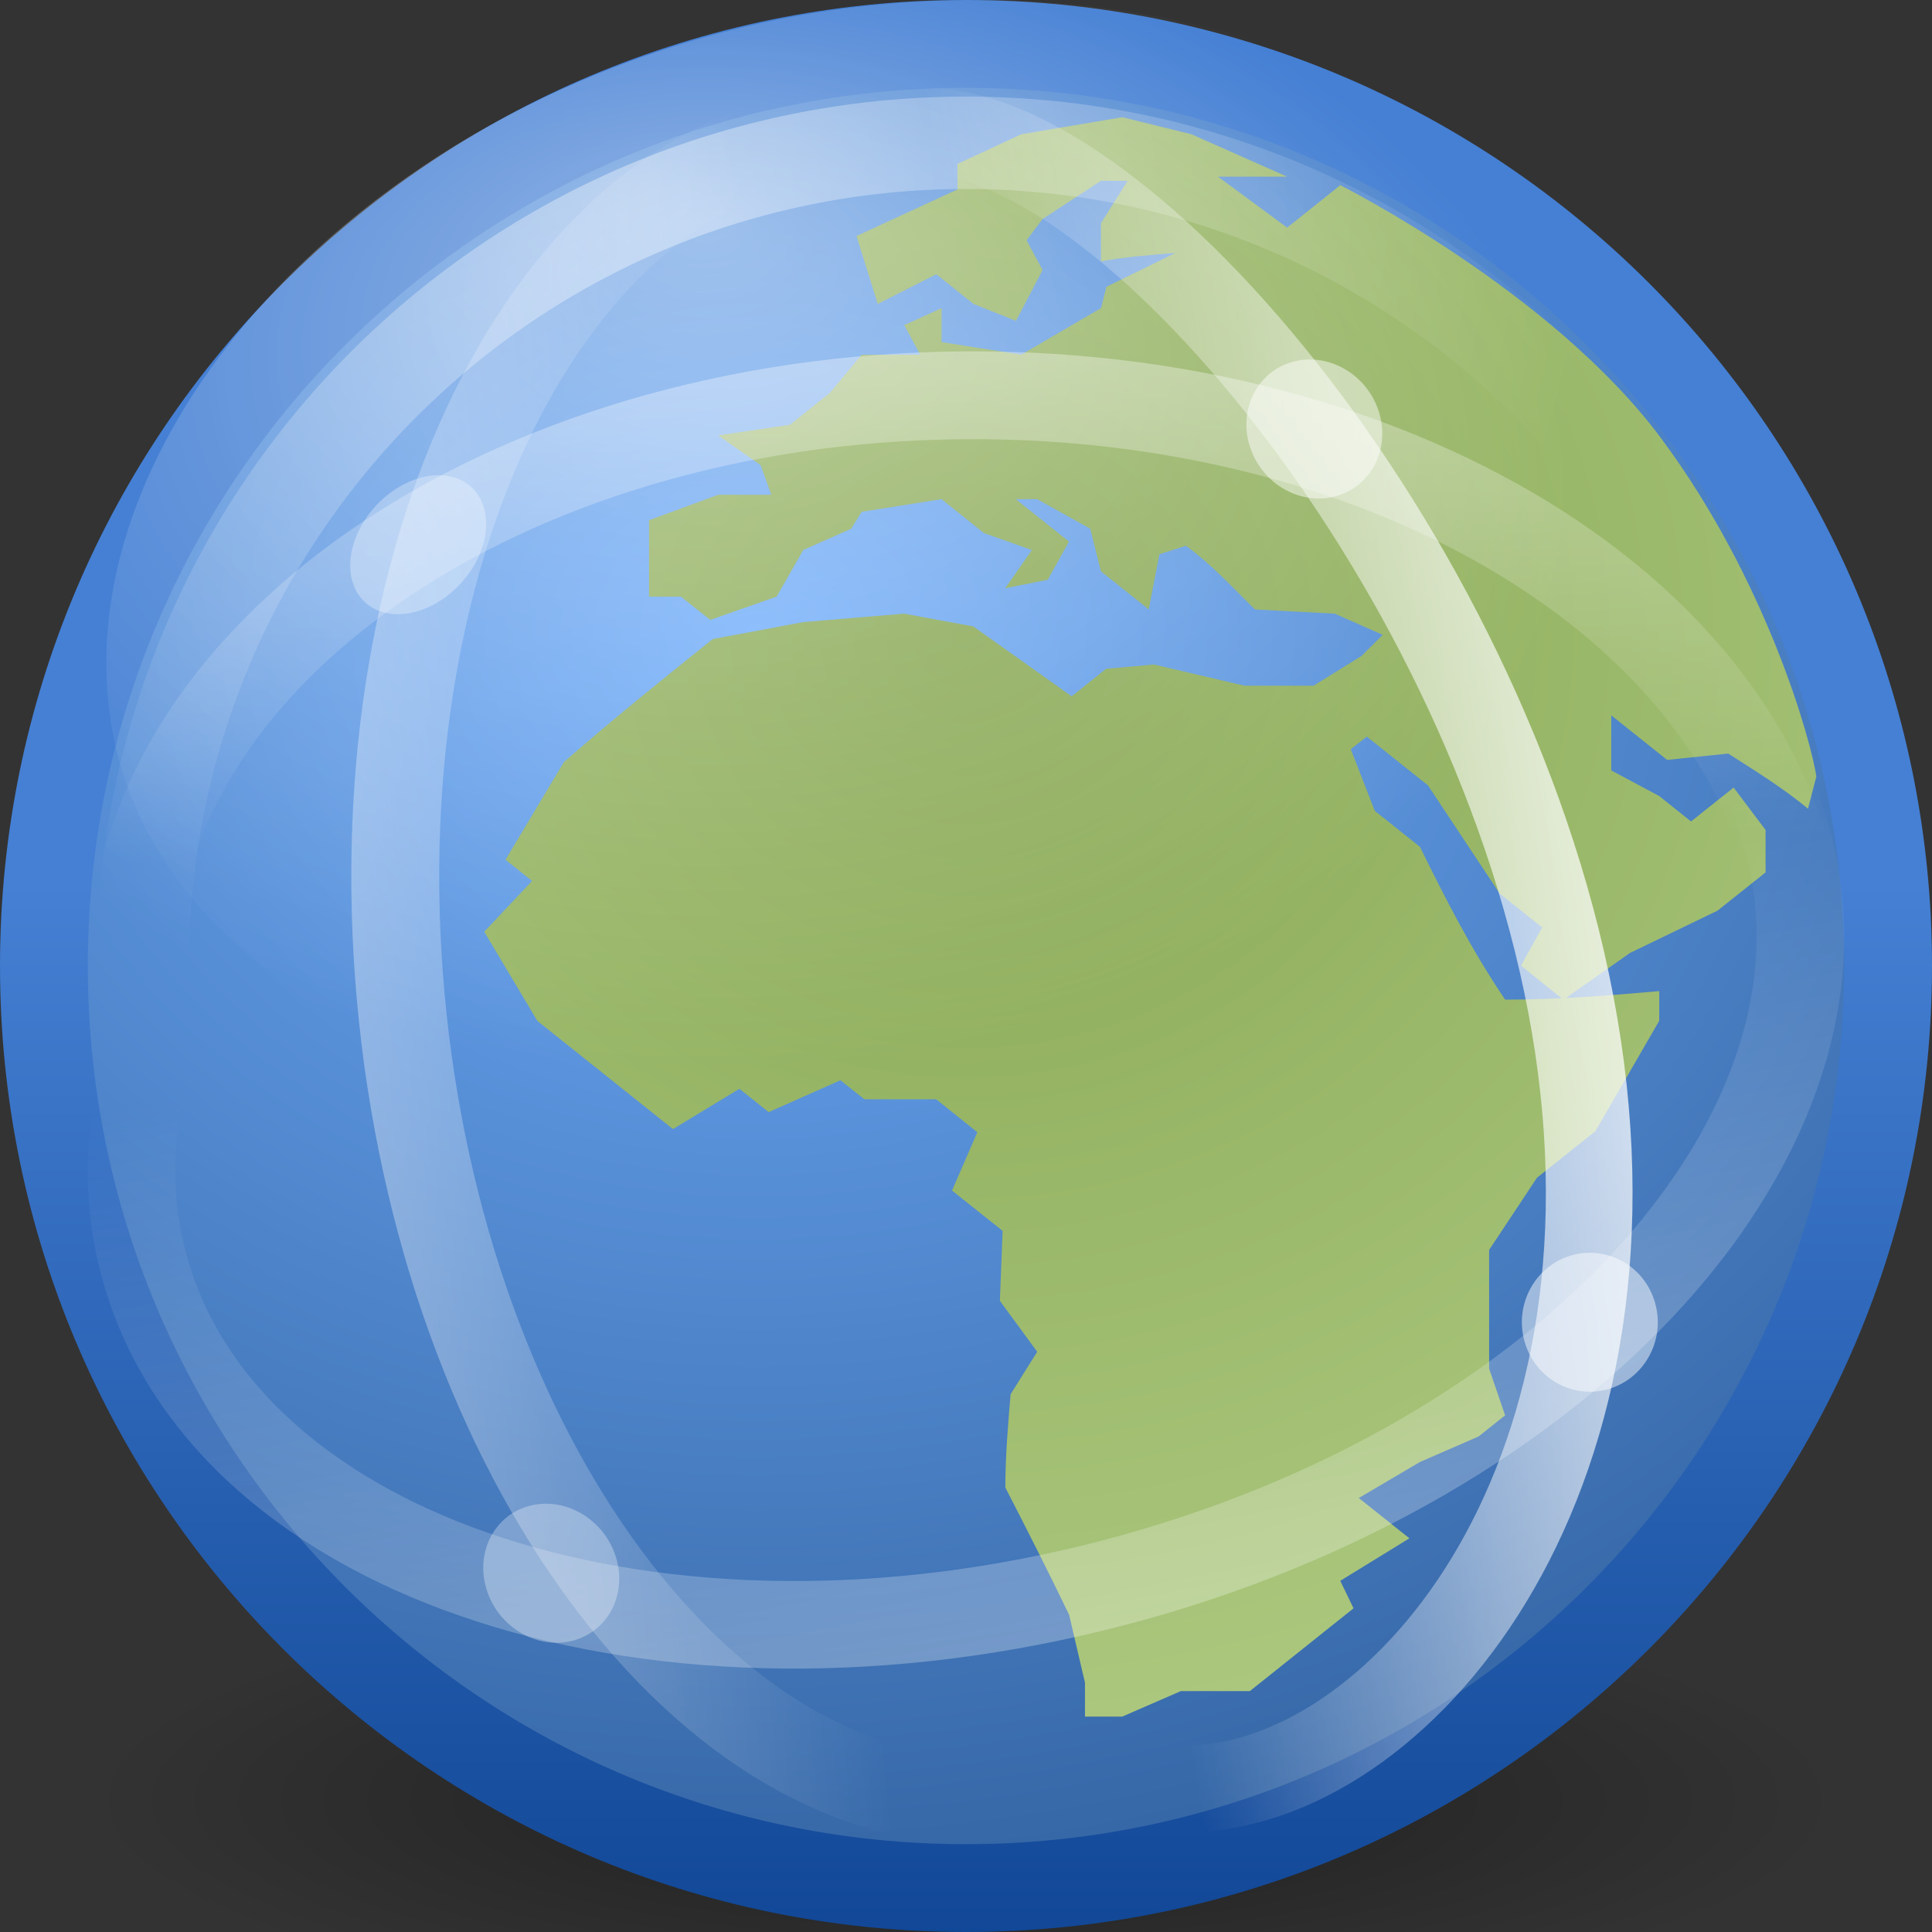 <?xml version="1.0" encoding="UTF-8" standalone="no"?>
<!-- Created with Inkscape (http://www.inkscape.org/) -->
<svg id="svg11300" xmlns="http://www.w3.org/2000/svg" height="22" width="22" version="1.0" xmlns:xlink="http://www.w3.org/1999/xlink">
 <rect width="100%" height="100%" fill="#333333" stroke="none"/>
 <defs id="defs3">
  <linearGradient id="linearGradient3156">
   <stop id="stop3158" style="stop-color:#fff" offset="0"/>
   <stop id="stop3160" style="stop-color:#fff;stop-opacity:0" offset="1"/>
  </linearGradient>
  <linearGradient id="linearGradient5575" y2="24.654" xlink:href="#linearGradient3156" gradientUnits="userSpaceOnUse" x2="29.725" gradientTransform="matrix(-.081 -.539 .245 .008 8.367 28.1)" y1="55.647" x1="30.502"/>
  <linearGradient id="linearGradient5577" y2="20.664" xlink:href="#linearGradient3156" gradientUnits="userSpaceOnUse" x2="28.29" gradientTransform="matrix(-.049 -.542 .339 -.019 3.655 28.93)" y1="-2.31" x1="28.221"/>
  <linearGradient id="linearGradient5579" y2="20.664" xlink:href="#linearGradient3156" gradientUnits="userSpaceOnUse" x2="28.29" gradientTransform="matrix(.543 -.003 .001 .371 -4.484 4.09)" y1="-.815" x1="27.889"/>
  <linearGradient id="linearGradient5581" y2="20.664" xlink:href="#linearGradient3156" gradientUnits="userSpaceOnUse" x2="28.29" gradientTransform="matrix(.534 -.14 .097 .344 -6.573 9.656)" y1="61.853" x1="24.335"/>
  <radialGradient id="radialGradient5863" gradientUnits="userSpaceOnUse" cy="4.625" cx="62.625" gradientTransform="matrix(.941 0 0 .235 -47.941 21.412)" r="10.625">
   <stop id="stop8840" offset="0"/>
   <stop id="stop8842" style="stop-opacity:0" offset="1"/>
  </radialGradient>
  <radialGradient id="radialGradient5552" fy="6.883" xlink:href="#linearGradient3156" gradientUnits="userSpaceOnUse" cy="13.344" cx="21.419" gradientTransform="matrix(.707 0 0 .471 -7.099 1.293)" r="14"/>
  <radialGradient id="radialGradient5555" xlink:href="#linearGradient3156" gradientUnits="userSpaceOnUse" cy="33" cx="102.75" gradientTransform="matrix(1.199 0 0 1.1 -115.8 -32.1)" r="9"/>
  <radialGradient id="radialGradient5558" gradientUnits="userSpaceOnUse" cy="7.755" cx="11.035" gradientTransform="matrix(1.744 -.103 .096 1.616 -8.957 -2.138)" r="8.134">
   <stop id="stop8920" style="stop-color:#87A752" offset="0"/>
   <stop id="stop8922" style="stop-color:#ADC980" offset="1"/>
  </radialGradient>
  <radialGradient id="radialGradient5564" gradientUnits="userSpaceOnUse" cy="16.441" cx="20.143" gradientTransform="matrix(.799 -.003 .002 .647 -7.5 -1.371)" r="22.464">
   <stop id="stop4105" style="stop-color:#70adfb" offset="0"/>
   <stop id="stop4107" style="stop-color:#3465a4" offset="1"/>
  </radialGradient>
  <linearGradient id="linearGradient5566" y2="51" gradientUnits="userSpaceOnUse" x2="106" gradientTransform="matrix(1.105 0 0 1.105 -106.08 -32.286)" y1="40.125" x1="106">
   <stop id="stop6495" style="stop-color:#4580d4" offset="0"/>
   <stop id="stop6497" style="stop-color:#114796" offset="1"/>
  </linearGradient>
 </defs>
 <g id="g6339" transform="translate(0,-2)">
  <path id="path6401" style="opacity:.4;fill-rule:evenodd;enable-background:new;fill:url(#radialGradient5863)" d="m21 22.5c0 1.381-4.477 2.5-10 2.5-5.523 0-10-1.119-10-2.5s4.477-2.5 10-2.5 10 1.119 10 2.5z"/>
  <path id="path6653" style="stroke-linejoin:round;stroke:url(#linearGradient5566);stroke-linecap:round;fill:url(#radialGradient5564)" d="m21.5 13c0 5.796-4.704 10.5-10.5 10.5s-10.5-4.704-10.5-10.5c0-5.796 4.704-10.5 10.5-10.5s10.5 4.704 10.5 10.5z"/>
  <path id="path6657" style="fill:url(#radialGradient5558)" d="m20.682 10.847-0.094 0.362c-0.278-0.231-0.591-0.425-0.908-0.628l-0.696 0.072-0.636-0.507v0.627l0.545 0.291 0.363 0.29 0.485-0.386c0.122 0.161 0.242 0.322 0.364 0.483v0.483l-0.546 0.435-0.999 0.483-0.756 0.532-0.485-0.388 0.242-0.435-0.484-0.386-0.817-1.232-0.696-0.555-0.182 0.144 0.273 0.701 0.514 0.41c0.294 0.597 0.584 1.168 0.97 1.74 0.598 0 1.161-0.045 1.755-0.097v0.338l-0.726 1.256-0.666 0.531-0.545 0.822v1.352l0.182 0.532-0.303 0.241-0.667 0.29-0.696 0.41 0.576 0.459-0.787 0.484 0.151 0.313-1.181 0.943h-0.786l-0.666 0.29h-0.425v-0.386l-0.181-0.774c-0.234-0.485-0.478-0.967-0.726-1.448 0-0.355 0.03-0.708 0.06-1.063l0.303-0.483-0.425-0.58 0.031-0.797-0.576-0.459 0.288-0.664-0.468-0.375h-0.818l-0.273-0.217-0.817 0.363-0.333-0.266-0.757 0.459c-0.514-0.411-1.029-0.822-1.544-1.232l-0.605-1.015 0.545-0.579-0.303-0.241 0.665-1.112c0.547-0.479 1.118-0.939 1.695-1.401l1.03-0.193 1.15-0.096 0.787 0.145 1.12 0.796 0.394-0.314 0.544-0.048 1.03 0.241h0.787l0.545-0.338 0.242-0.241-0.546-0.241-0.908-0.048c-0.252-0.246-0.486-0.506-0.786-0.725l-0.303 0.096-0.121 0.628-0.545-0.434-0.121-0.484-0.605-0.337h-0.243l0.606 0.483-0.242 0.435-0.484 0.096 0.303-0.435-0.546-0.193-0.483-0.386-0.909 0.144-0.12 0.193-0.545 0.242-0.303 0.531-0.756 0.265-0.334-0.265h-0.363v-0.87l0.787-0.29h0.605l-0.122-0.338-0.483-0.338 0.817-0.121 0.454-0.362 0.363-0.435h0.667l-0.182-0.338 0.425-0.193v0.386l0.908 0.144 0.908-0.531 0.061-0.242 0.786-0.386c-0.285 0.025-0.569 0.043-0.848 0.097v-0.435l0.303-0.483h-0.303l-0.665 0.435-0.182 0.242 0.182 0.339-0.303 0.579-0.484-0.193-0.423-0.338-0.667 0.338-0.242-0.773 1.15-0.531v-0.29l0.727-0.338 1.15-0.194 0.787 0.194 1.09 0.483h-0.787l0.787 0.58 0.605-0.483s2.408 1.208 3.652 2.88c1.21 1.626 1.717 3.475 1.77 3.859z"/>
  <path id="path6661" style="opacity:.4;stroke-linejoin:round;stroke:url(#radialGradient5555);stroke-linecap:round;stroke-width:1.052;fill:none" d="m20.374 13c0 5.175-4.199 9.374-9.374 9.374s-9.374-4.2-9.374-9.374 4.199-9.374 9.374-9.374 9.374 4.2 9.374 9.374z"/>
  <path id="path6663" style="opacity:.4;fill:url(#radialGradient5552)" d="m21.01 9.552c0 3.643-4.435 5.648-9.9 5.648s-9.9-2.005-9.9-5.648 4.435-7.552 9.9-7.552 9.9 3.909 9.9 7.552z"/>
  <path id="path6665" style="opacity:.5;stroke:url(#linearGradient5581);stroke-linecap:round;stroke-width:.997;fill:none" d="m20.347 11.545c0.937 3.324-2.489 7.118-7.651 8.474-5.162 1.356-10.107-0.24-11.044-3.565-0.936-3.324 2.49-7.118 7.652-8.473 5.162-1.356 10.107 0.24 11.043 3.564z"/>
  <path id="path6667" style="opacity:.5;stroke:url(#linearGradient5579);stroke-linecap:round;stroke-width:1;fill:none" d="m20.5 12.941c0.005 3.59-4.244 6.526-9.49 6.559-5.247 0.033-9.504-2.85-9.509-6.44-0.005-3.59 4.244-6.526 9.49-6.559 5.247-0.033 9.504 2.85 9.509 6.44z"/>
  <path id="path6669" style="opacity:.5;stroke:url(#linearGradient5577);stroke-linecap:round;stroke-width:1.001;fill:none" d="m9.65 3.507c3.28-0.187 6.319 3.911 6.788 9.154 0.47 5.243-1.809 9.645-5.088 9.832-3.28 0.188-6.319-3.911-6.788-9.154-0.469-5.243 1.809-9.645 5.089-9.832z"/>
  <path id="path6671" style="opacity:.9;stroke:url(#linearGradient5575);stroke-linecap:round;stroke-width:.987;fill:none" d="m10.59 3.495c2.363 0.08 6.601 5.215 7.38 10.427 0.779 5.212-2.196 8.527-4.559 8.447-2.364-0.08-4.911-4.37-5.69-9.582-0.779-5.212 0.505-9.372 2.869-9.292z"/>
  <g id="g6673" style="opacity:.6;stroke-width:2.108" transform="matrix(.498 -.138 .135 .509 -1.647 2.042)">
   <path id="path6675" style="opacity:.8;fill:#fff" d="m31.375 37.875c0 0.967-0.783 1.75-1.75 1.75s-1.75-0.783-1.75-1.75 0.783-1.75 1.75-1.75 1.75 0.783 1.75 1.75z" transform="matrix(.857 0 0 .857 4.107 5.036)"/>
  </g>
  <g id="g6677" style="opacity:.6;stroke-width:2.111" transform="matrix(.492 -.12 .156 .514 -14.084 4.182)">
   <path id="path6679" style="opacity:.5;fill:#fff" d="m31.375 37.875c0 0.967-0.783 1.75-1.75 1.75s-1.75-0.783-1.75-1.75 0.783-1.75 1.75-1.75 1.75 0.783 1.75 1.75z" transform="matrix(.857 0 0 .857 4.107 5.036)"/>
  </g>
  <g id="g6681" style="opacity:.6;stroke-width:2.11" transform="matrix(.477 -.168 .196 .5 -6.452 -6.907)">
   <path id="path6683" style="opacity:.8;fill:#fff" d="m31.375 37.875c0 0.967-0.783 1.75-1.75 1.75s-1.75-0.783-1.75-1.75 0.783-1.75 1.75-1.75 1.75 0.783 1.75 1.75z" transform="matrix(.857 0 0 .857 4.107 5.036)"/>
  </g>
  <g id="g6685" style="opacity:.6;stroke-width:2.158" transform="matrix(.516 -.149 -.009 .506 -10.12 -6.375)">
   <path id="path6687" style="opacity:.5;fill:#fff" d="m31.375 37.875c0 0.967-0.783 1.75-1.75 1.75s-1.75-0.783-1.75-1.75 0.783-1.75 1.75-1.75 1.75 0.783 1.75 1.75z" transform="matrix(.857 0 0 .857 4.107 5.036)"/>
  </g>
 </g>
</svg>
